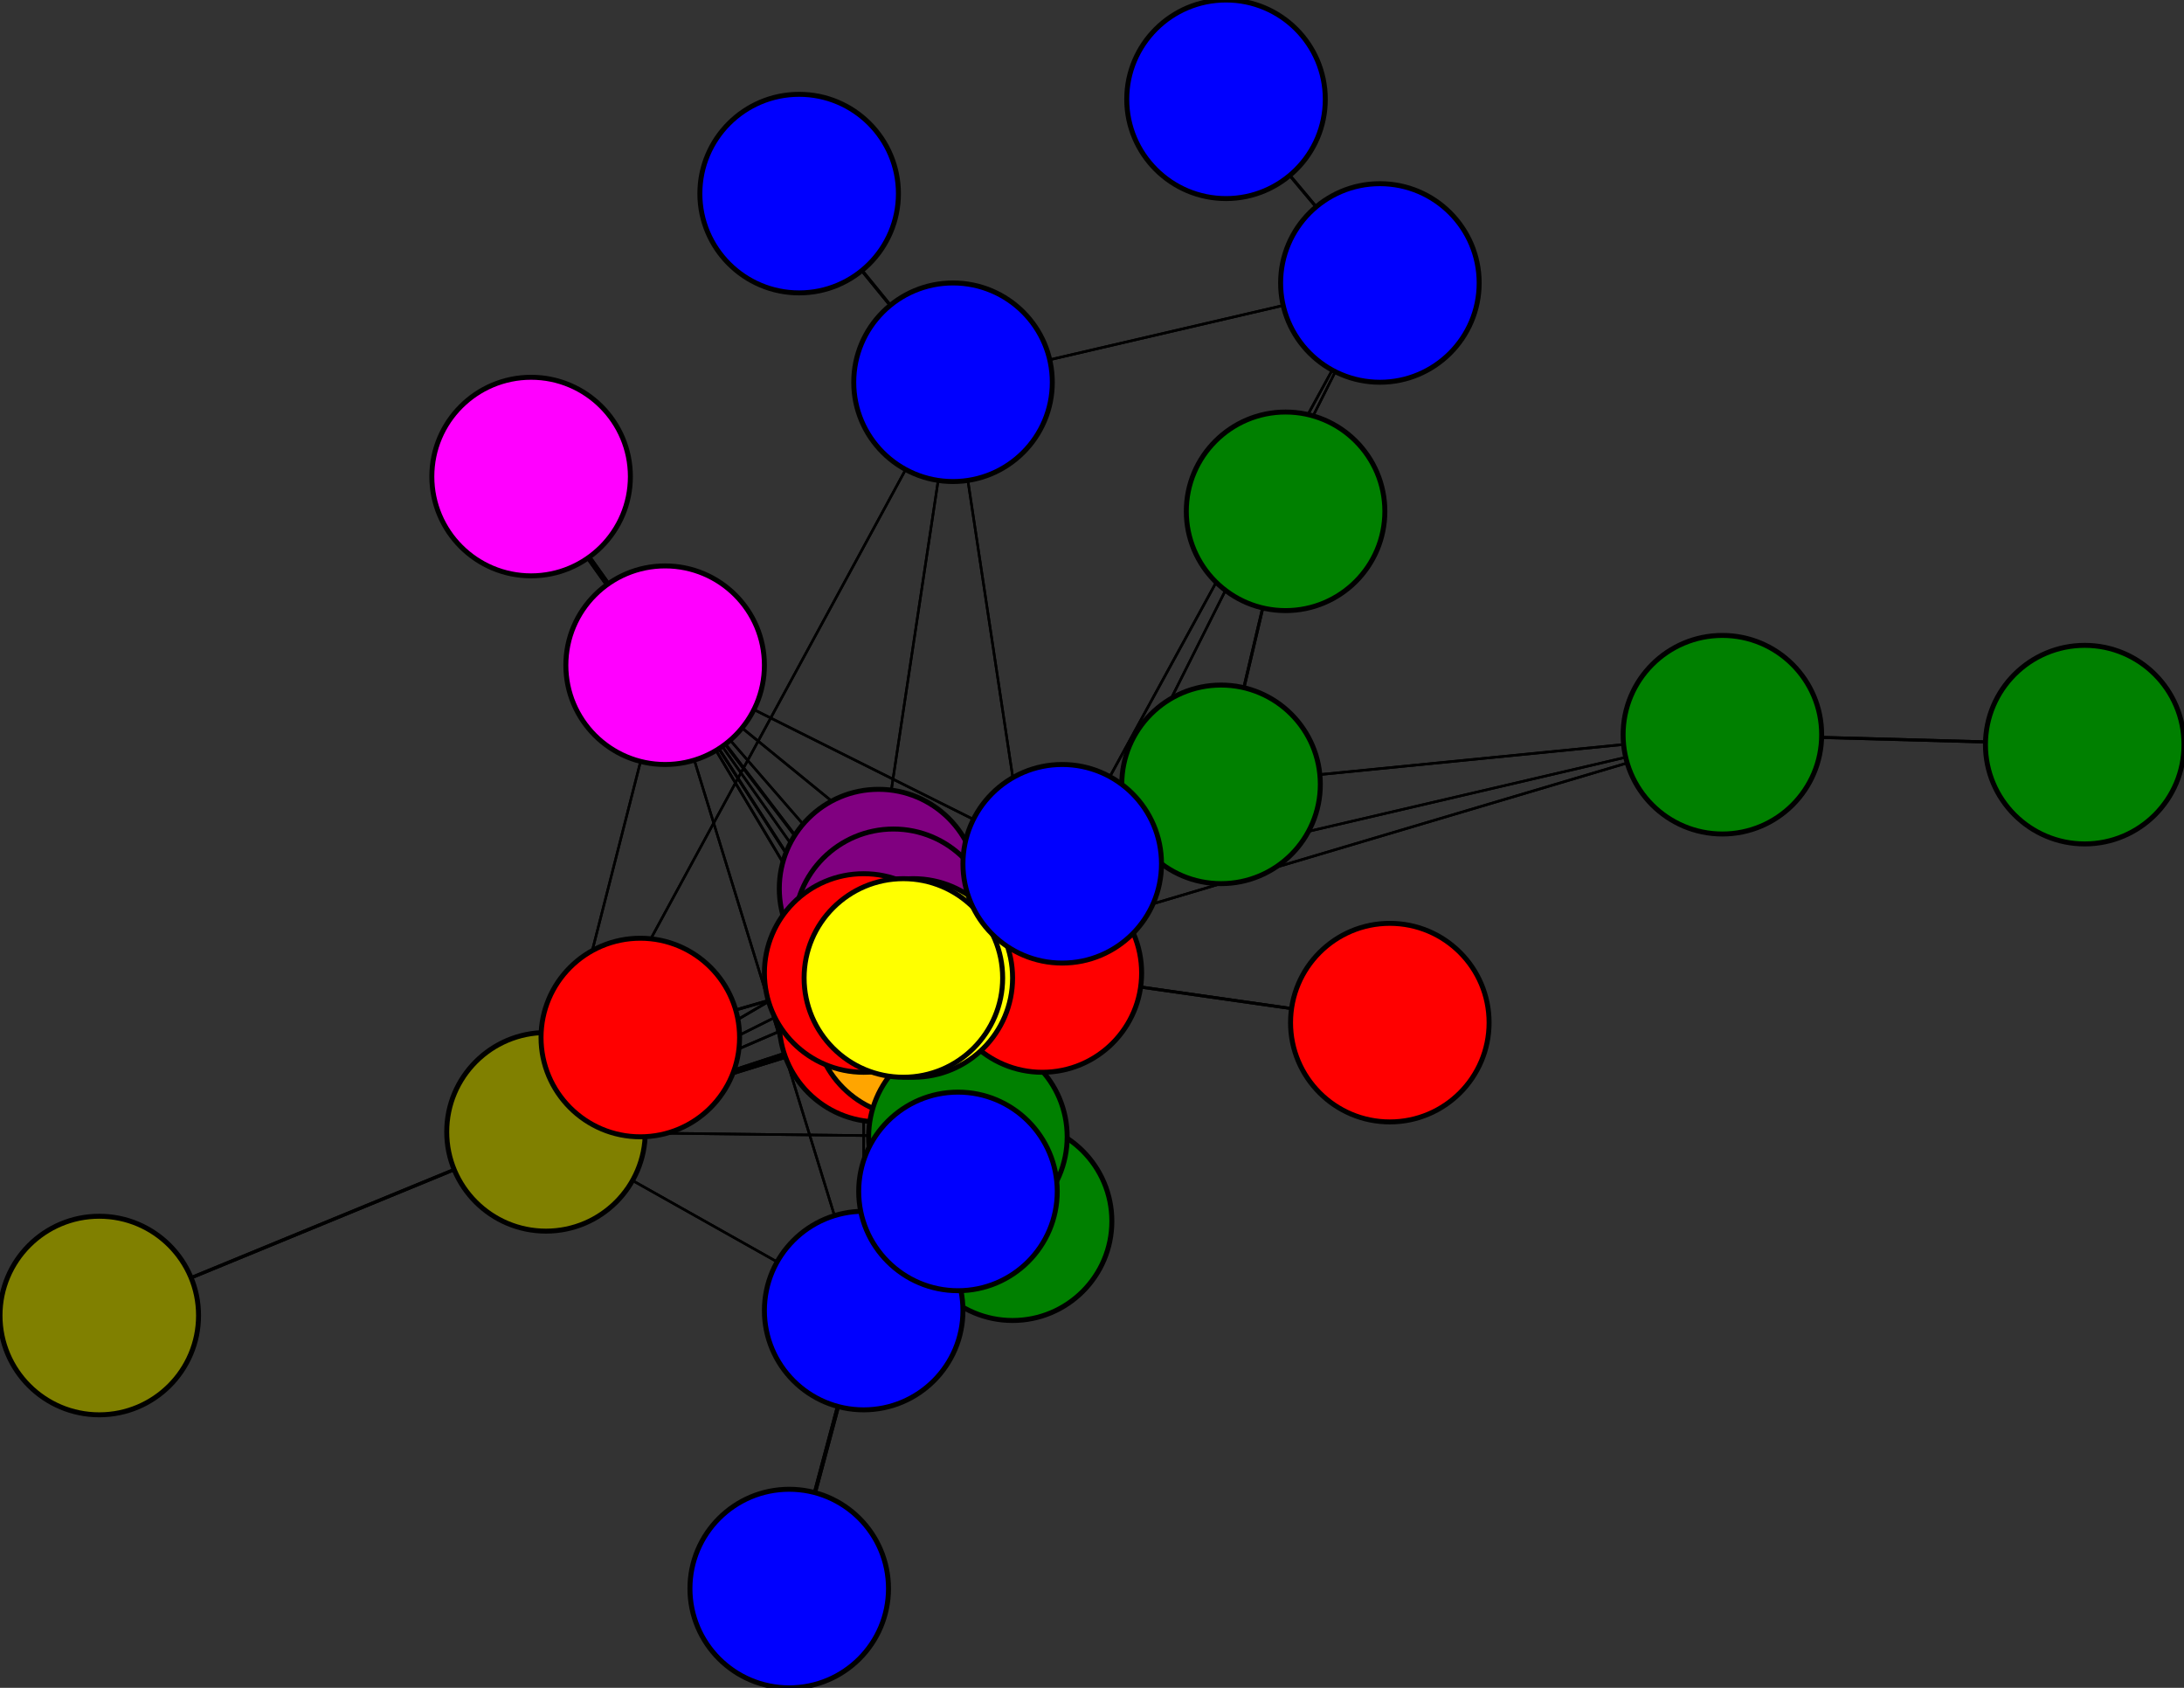 <svg width="440" height="340" xmlns="http://www.w3.org/2000/svg">
<rect width="100%" height="100%" fill="#333333" stroke="none"/>
<path stroke-width="10.216" stroke="black" d="M 183 207 177 206"/>
<path stroke-width="0.509" stroke="black" d="M 210 196 182 197"/>
<path stroke-width="0.5" stroke="black" d="M 210 196 192 77"/>
<path stroke-width="0.586" stroke="black" d="M 129 209 174 196"/>
<path stroke-width="1.097" stroke="black" d="M 174 196 177 206"/>
<path stroke-width="0.794" stroke="black" d="M 174 196 184 205"/>
<path stroke-width="0.642" stroke="black" d="M 174 196 180 187"/>
<path stroke-width="0.509" stroke="black" d="M 210 196 174 196"/>
<path stroke-width="0.566" stroke="black" d="M 174 196 195 229"/>
<path stroke-width="0.509" stroke="black" d="M 174 196 174 264"/>
<path stroke-width="0.5" stroke="black" d="M 174 196 110 228"/>
<path stroke-width="0.509" stroke="black" d="M 174 196 210 196"/>
<path stroke-width="0.586" stroke="black" d="M 174 196 129 209"/>
<path stroke-width="0.5" stroke="black" d="M 174 196 182 197"/>
<path stroke-width="0.5" stroke="black" d="M 174 196 192 77"/>
<path stroke-width="0.528" stroke="black" d="M 174 196 134 134"/>
<path stroke-width="20.0" stroke="black" d="M 184 197 182 197"/>
<path stroke-width="0.604" stroke="black" d="M 210 196 280 206"/>
<path stroke-width="0.5" stroke="black" d="M 210 196 174 264"/>
<path stroke-width="0.509" stroke="black" d="M 110 228 195 229"/>
<path stroke-width="0.5" stroke="black" d="M 110 228 134 134"/>
<path stroke-width="0.5" stroke="black" d="M 110 228 174 264"/>
<path stroke-width="0.661" stroke="black" d="M 110 228 20 265"/>
<path stroke-width="0.5" stroke="black" d="M 110 228 210 196"/>
<path stroke-width="0.5" stroke="black" d="M 110 228 174 196"/>
<path stroke-width="0.5" stroke="black" d="M 210 196 110 228"/>
<path stroke-width="0.528" stroke="black" d="M 110 228 182 197"/>
<path stroke-width="0.604" stroke="black" d="M 280 206 210 196"/>
<path stroke-width="0.794" stroke="black" d="M 210 196 177 206"/>
<path stroke-width="0.642" stroke="black" d="M 210 196 184 205"/>
<path stroke-width="0.566" stroke="black" d="M 210 196 180 187"/>
<path stroke-width="0.528" stroke="black" d="M 210 196 195 229"/>
<path stroke-width="0.509" stroke="black" d="M 210 196 134 134"/>
<path stroke-width="0.5" stroke="black" d="M 110 228 192 77"/>
<path stroke-width="0.528" stroke="black" d="M 110 228 180 187"/>
<path stroke-width="2.927" stroke="black" d="M 182 197 177 206"/>
<path stroke-width="1.097" stroke="black" d="M 182 197 180 187"/>
<path stroke-width="0.607" stroke="black" d="M 193 240 214 174"/>
<path stroke-width="0.5" stroke="black" d="M 214 174 134 134"/>
<path stroke-width="0.509" stroke="black" d="M 214 174 246 158"/>
<path stroke-width="0.607" stroke="black" d="M 214 174 193 240"/>
<path stroke-width="0.509" stroke="black" d="M 214 174 278 57"/>
<path stroke-width="0.607" stroke="black" d="M 247 20 278 57"/>
<path stroke-width="0.509" stroke="black" d="M 246 158 214 174"/>
<path stroke-width="0.5" stroke="black" d="M 278 57 174 264"/>
<path stroke-width="0.607" stroke="black" d="M 278 57 247 20"/>
<path stroke-width="0.509" stroke="black" d="M 278 57 192 77"/>
<path stroke-width="0.644" stroke="black" d="M 161 39 192 77"/>
<path stroke-width="0.5" stroke="black" d="M 192 77 110 228"/>
<path stroke-width="0.5" stroke="black" d="M 192 77 210 196"/>
<path stroke-width="0.5" stroke="black" d="M 192 77 174 196"/>
<path stroke-width="0.509" stroke="black" d="M 278 57 214 174"/>
<path stroke-width="1.723" stroke="black" d="M 182 197 184 205"/>
<path stroke-width="0.607" stroke="black" d="M 246 158 259 103"/>
<path stroke-width="0.5" stroke="black" d="M 246 158 195 229"/>
<path stroke-width="0.794" stroke="black" d="M 182 197 195 229"/>
<path stroke-width="0.642" stroke="black" d="M 182 197 134 134"/>
<path stroke-width="0.566" stroke="black" d="M 182 197 174 264"/>
<path stroke-width="0.528" stroke="black" d="M 182 197 110 228"/>
<path stroke-width="0.509" stroke="black" d="M 182 197 210 196"/>
<path stroke-width="0.5" stroke="black" d="M 182 197 174 196"/>
<path stroke-width="0.509" stroke="black" d="M 246 158 347 148"/>
<path stroke-width="20.0" stroke="black" d="M 182 197 184 197"/>
<path stroke-width="0.607" stroke="black" d="M 420 150 347 148"/>
<path stroke-width="0.5" stroke="black" d="M 347 148 180 187"/>
<path stroke-width="0.509" stroke="black" d="M 347 148 182 197"/>
<path stroke-width="0.607" stroke="black" d="M 347 148 420 150"/>
<path stroke-width="0.509" stroke="black" d="M 347 148 246 158"/>
<path stroke-width="0.607" stroke="black" d="M 259 103 246 158"/>
<path stroke-width="0.509" stroke="black" d="M 182 197 347 148"/>
<path stroke-width="0.566" stroke="black" d="M 110 228 184 205"/>
<path stroke-width="0.642" stroke="black" d="M 110 228 177 206"/>
<path stroke-width="0.661" stroke="black" d="M 20 265 110 228"/>
<path stroke-width="0.642" stroke="black" d="M 184 205 210 196"/>
<path stroke-width="0.794" stroke="black" d="M 184 205 174 196"/>
<path stroke-width="1.723" stroke="black" d="M 184 205 182 197"/>
<path stroke-width="2.936" stroke="black" d="M 177 179 180 187"/>
<path stroke-width="0.5" stroke="black" d="M 180 187 177 206"/>
<path stroke-width="0.5" stroke="black" d="M 180 187 184 205"/>
<path stroke-width="0.566" stroke="black" d="M 184 205 110 228"/>
<path stroke-width="2.936" stroke="black" d="M 180 187 177 179"/>
<path stroke-width="0.5" stroke="black" d="M 180 187 134 134"/>
<path stroke-width="0.509" stroke="black" d="M 180 187 174 264"/>
<path stroke-width="0.528" stroke="black" d="M 180 187 110 228"/>
<path stroke-width="0.566" stroke="black" d="M 180 187 210 196"/>
<path stroke-width="0.642" stroke="black" d="M 180 187 174 196"/>
<path stroke-width="1.097" stroke="black" d="M 180 187 182 197"/>
<path stroke-width="0.5" stroke="black" d="M 180 187 195 229"/>
<path stroke-width="0.5" stroke="black" d="M 180 187 347 148"/>
<path stroke-width="0.528" stroke="black" d="M 184 205 174 264"/>
<path stroke-width="0.5" stroke="black" d="M 184 205 195 229"/>
<path stroke-width="10.216" stroke="black" d="M 177 206 183 207"/>
<path stroke-width="0.5" stroke="black" d="M 177 206 184 205"/>
<path stroke-width="0.5" stroke="black" d="M 177 206 180 187"/>
<path stroke-width="0.509" stroke="black" d="M 177 206 195 229"/>
<path stroke-width="0.528" stroke="black" d="M 177 206 134 134"/>
<path stroke-width="0.566" stroke="black" d="M 177 206 174 264"/>
<path stroke-width="0.509" stroke="black" d="M 184 205 134 134"/>
<path stroke-width="0.642" stroke="black" d="M 177 206 110 228"/>
<path stroke-width="1.097" stroke="black" d="M 177 206 174 196"/>
<path stroke-width="2.927" stroke="black" d="M 177 206 182 197"/>
<path stroke-width="5.363" stroke="black" d="M 191 205 184 205"/>
<path stroke-width="0.5" stroke="black" d="M 184 205 177 206"/>
<path stroke-width="5.363" stroke="black" d="M 184 205 191 205"/>
<path stroke-width="0.5" stroke="black" d="M 184 205 180 187"/>
<path stroke-width="0.794" stroke="black" d="M 177 206 210 196"/>
<path stroke-width="1.723" stroke="black" d="M 204 246 195 229"/>
<path stroke-width="0.509" stroke="black" d="M 195 229 177 206"/>
<path stroke-width="0.5" stroke="black" d="M 195 229 184 205"/>
<path stroke-width="0.642" stroke="black" d="M 134 134 182 197"/>
<path stroke-width="0.5" stroke="black" d="M 134 134 214 174"/>
<path stroke-width="0.813" stroke="black" d="M 159 320 174 264"/>
<path stroke-width="0.566" stroke="black" d="M 174 264 177 206"/>
<path stroke-width="0.528" stroke="black" d="M 174 264 184 205"/>
<path stroke-width="0.509" stroke="black" d="M 174 264 180 187"/>
<path stroke-width="0.528" stroke="black" d="M 134 134 174 196"/>
<path stroke-width="0.5" stroke="black" d="M 174 264 195 229"/>
<path stroke-width="0.813" stroke="black" d="M 174 264 159 320"/>
<path stroke-width="0.5" stroke="black" d="M 174 264 110 228"/>
<path stroke-width="0.5" stroke="black" d="M 174 264 210 196"/>
<path stroke-width="0.509" stroke="black" d="M 174 264 174 196"/>
<path stroke-width="0.566" stroke="black" d="M 174 264 182 197"/>
<path stroke-width="0.5" stroke="black" d="M 174 264 278 57"/>
<path stroke-width="0.5" stroke="black" d="M 174 264 134 134"/>
<path stroke-width="0.509" stroke="black" d="M 134 134 210 196"/>
<path stroke-width="0.5" stroke="black" d="M 134 134 110 228"/>
<path stroke-width="0.5" stroke="black" d="M 134 134 174 264"/>
<path stroke-width="0.5" stroke="black" d="M 195 229 180 187"/>
<path stroke-width="1.723" stroke="black" d="M 195 229 204 246"/>
<path stroke-width="0.5" stroke="black" d="M 195 229 134 134"/>
<path stroke-width="0.5" stroke="black" d="M 195 229 174 264"/>
<path stroke-width="0.509" stroke="black" d="M 195 229 110 228"/>
<path stroke-width="0.528" stroke="black" d="M 195 229 210 196"/>
<path stroke-width="0.566" stroke="black" d="M 195 229 174 196"/>
<path stroke-width="0.794" stroke="black" d="M 195 229 182 197"/>
<path stroke-width="0.5" stroke="black" d="M 195 229 246 158"/>
<path stroke-width="1.116" stroke="black" d="M 107 96 134 134"/>
<path stroke-width="0.528" stroke="black" d="M 134 134 177 206"/>
<path stroke-width="0.509" stroke="black" d="M 134 134 184 205"/>
<path stroke-width="0.5" stroke="black" d="M 134 134 180 187"/>
<path stroke-width="0.5" stroke="black" d="M 134 134 195 229"/>
<path stroke-width="1.116" stroke="black" d="M 134 134 107 96"/>
<path stroke-width="0.509" stroke="black" d="M 192 77 278 57"/>
<path stroke-width="0.644" stroke="black" d="M 192 77 161 39"/>
<circle cx="183" cy="207" r="20.0" style="fill:red;stroke:black;stroke-width:1.0"/>
<circle cx="177" cy="206" r="20.0" style="fill:red;stroke:black;stroke-width:1.0"/>
<circle cx="191" cy="205" r="20.0" style="fill:orange;stroke:black;stroke-width:1.0"/>
<circle cx="184" cy="205" r="20.0" style="fill:orange;stroke:black;stroke-width:1.0"/>
<circle cx="177" cy="179" r="20.0" style="fill:purple;stroke:black;stroke-width:1.0"/>
<circle cx="180" cy="187" r="20.0" style="fill:purple;stroke:black;stroke-width:1.0"/>
<circle cx="204" cy="246" r="20.0" style="fill:green;stroke:black;stroke-width:1.0"/>
<circle cx="195" cy="229" r="20.0" style="fill:green;stroke:black;stroke-width:1.0"/>
<circle cx="107" cy="96" r="20.0" style="fill:fuchsia;stroke:black;stroke-width:1.0"/>
<circle cx="134" cy="134" r="20.0" style="fill:fuchsia;stroke:black;stroke-width:1.0"/>
<circle cx="159" cy="320" r="20.0" style="fill:blue;stroke:black;stroke-width:1.0"/>
<circle cx="174" cy="264" r="20.0" style="fill:blue;stroke:black;stroke-width:1.0"/>
<circle cx="20" cy="265" r="20.0" style="fill:olive;stroke:black;stroke-width:1.0"/>
<circle cx="110" cy="228" r="20.0" style="fill:olive;stroke:black;stroke-width:1.0"/>
<circle cx="280" cy="206" r="20.0" style="fill:red;stroke:black;stroke-width:1.0"/>
<circle cx="210" cy="196" r="20.0" style="fill:red;stroke:black;stroke-width:1.0"/>
<circle cx="129" cy="209" r="20.0" style="fill:red;stroke:black;stroke-width:1.0"/>
<circle cx="174" cy="196" r="20.0" style="fill:red;stroke:black;stroke-width:1.0"/>
<circle cx="184" cy="197" r="20.0" style="fill:yellow;stroke:black;stroke-width:1.0"/>
<circle cx="182" cy="197" r="20.0" style="fill:yellow;stroke:black;stroke-width:1.0"/>
<circle cx="420" cy="150" r="20.0" style="fill:green;stroke:black;stroke-width:1.0"/>
<circle cx="347" cy="148" r="20.0" style="fill:green;stroke:black;stroke-width:1.0"/>
<circle cx="259" cy="103" r="20.0" style="fill:green;stroke:black;stroke-width:1.0"/>
<circle cx="246" cy="158" r="20.0" style="fill:green;stroke:black;stroke-width:1.0"/>
<circle cx="193" cy="240" r="20.0" style="fill:blue;stroke:black;stroke-width:1.0"/>
<circle cx="214" cy="174" r="20.0" style="fill:blue;stroke:black;stroke-width:1.0"/>
<circle cx="247" cy="20" r="20.0" style="fill:blue;stroke:black;stroke-width:1.0"/>
<circle cx="278" cy="57" r="20.0" style="fill:blue;stroke:black;stroke-width:1.0"/>
<circle cx="161" cy="39" r="20.0" style="fill:blue;stroke:black;stroke-width:1.0"/>
<circle cx="192" cy="77" r="20.0" style="fill:blue;stroke:black;stroke-width:1.0"/>
</svg>

